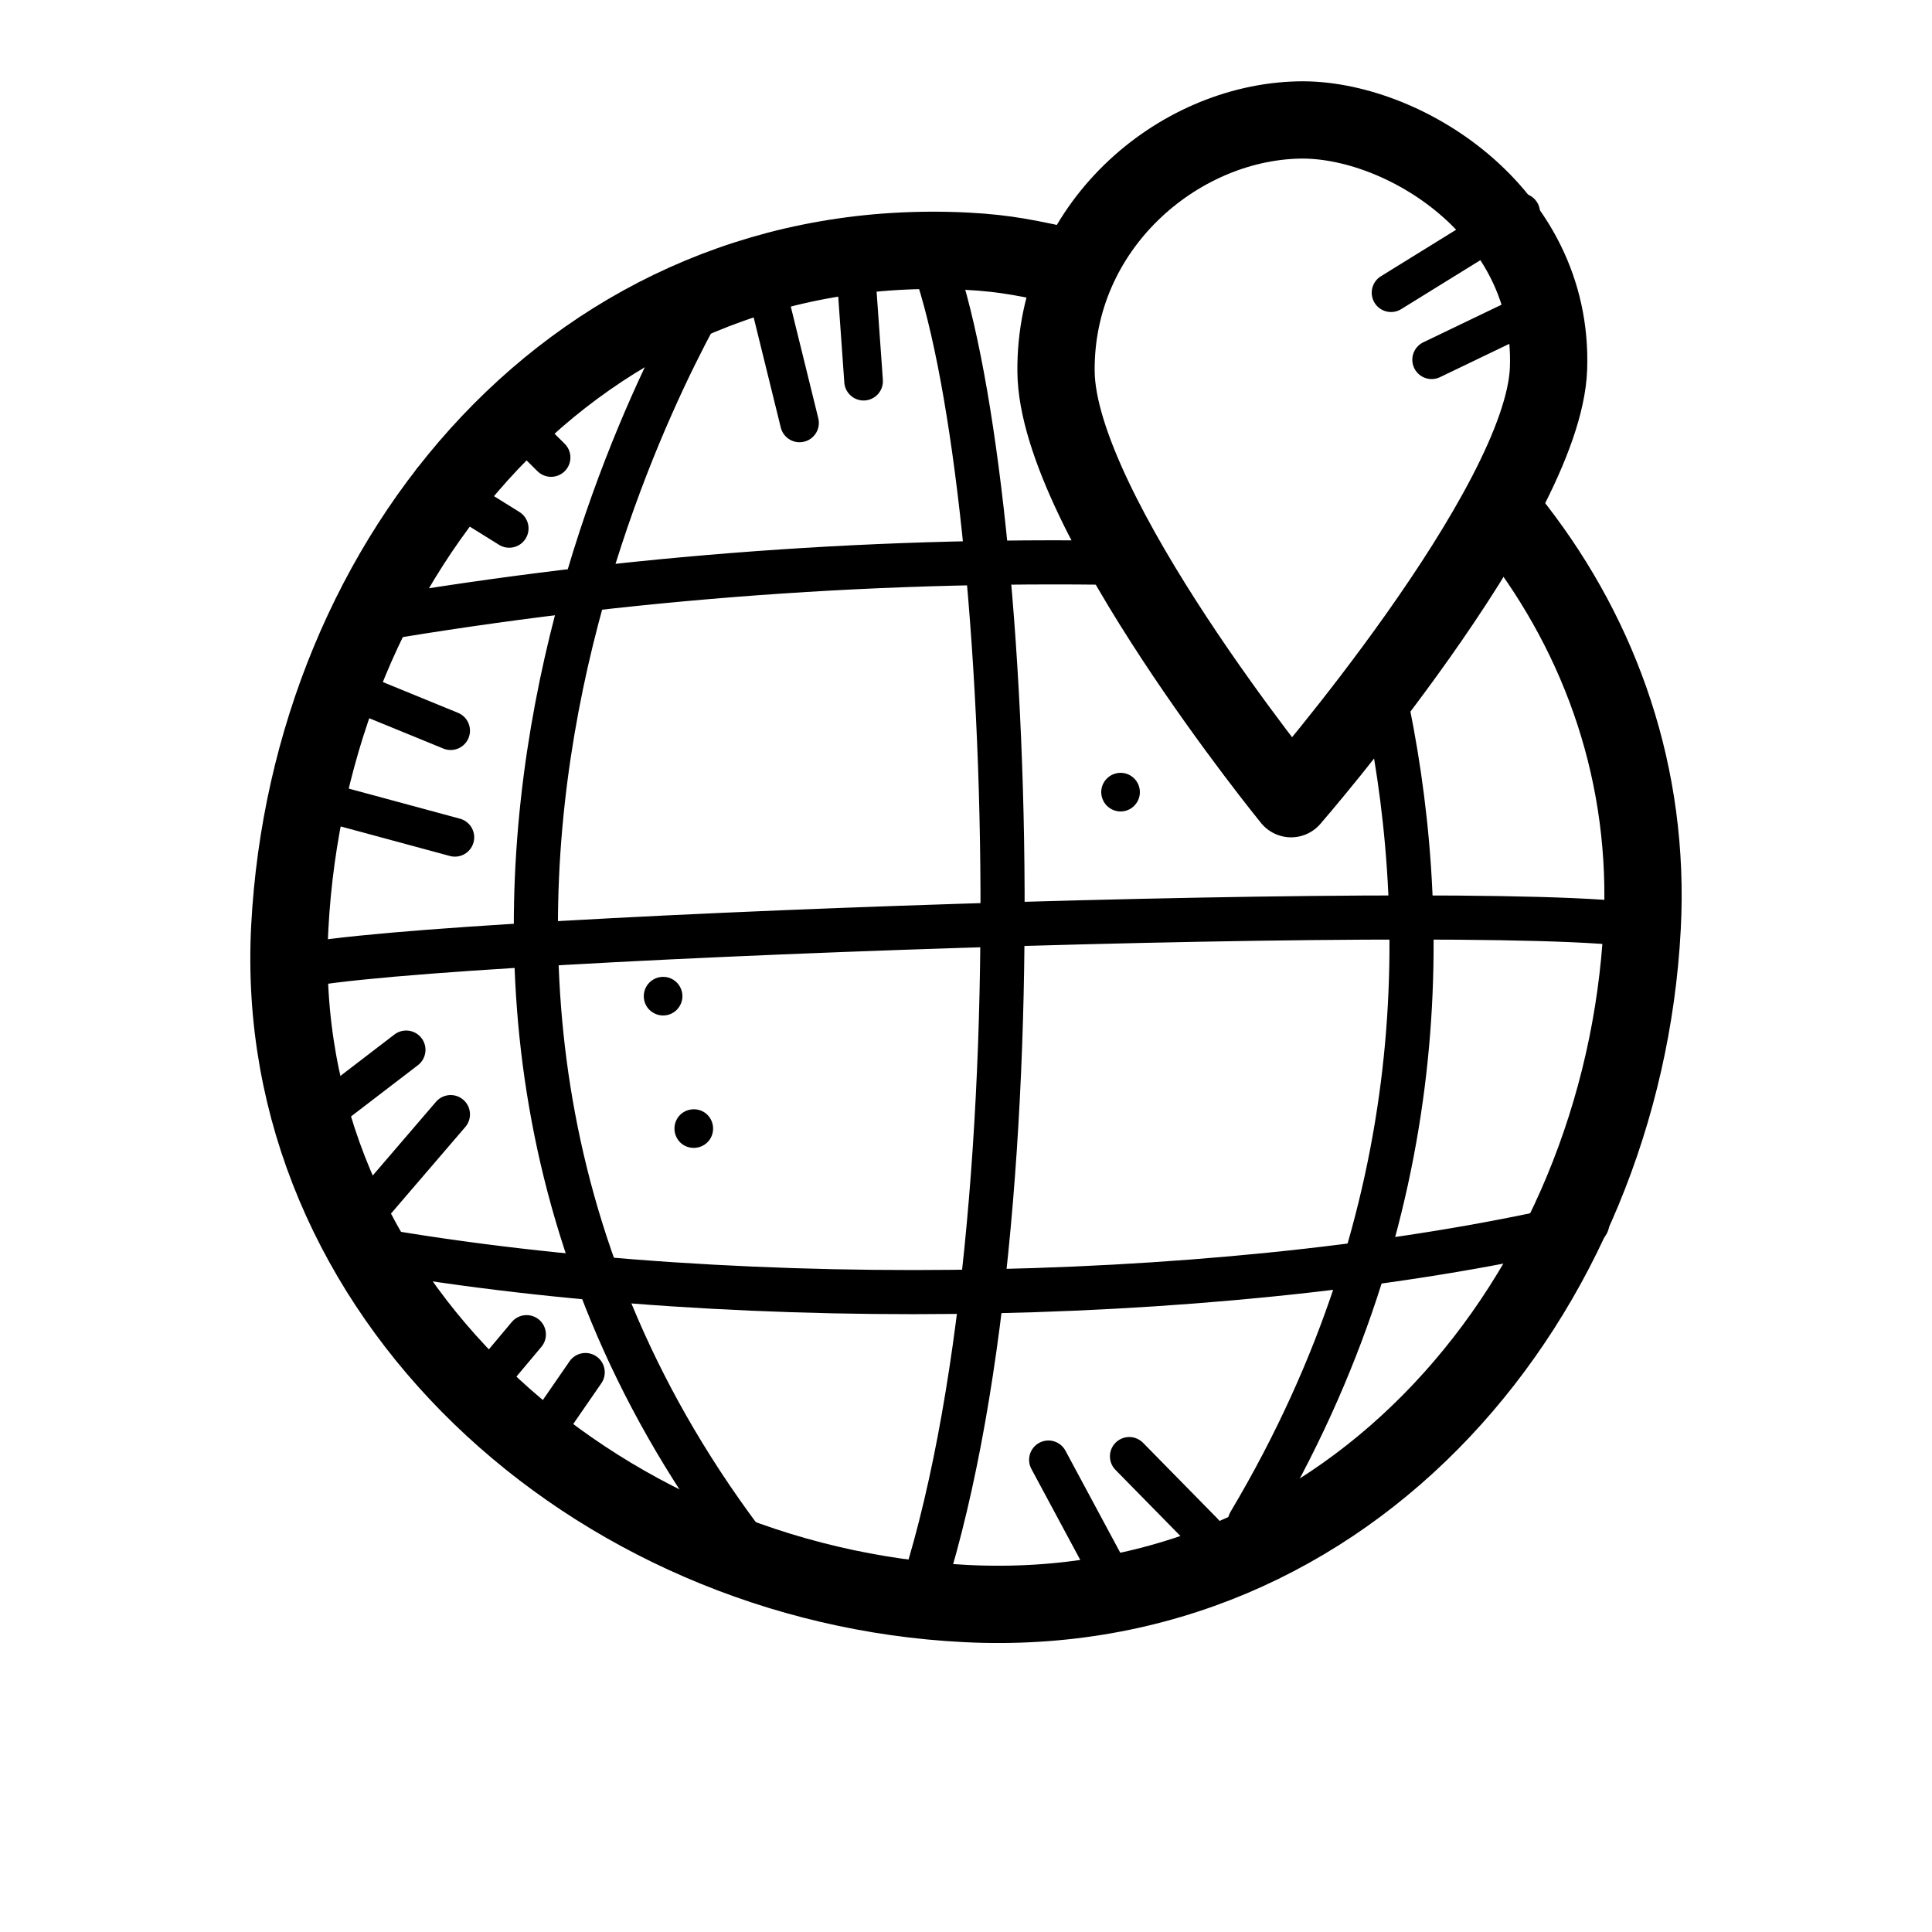 <?xml version="1.0" encoding="iso-8859-1"?>
<!-- Generator: Adobe Illustrator 25.4.1, SVG Export Plug-In . SVG Version: 6.00 Build 0)  -->
<svg version="1.1" baseProfile="basic" id="Layer_1"
	 xmlns="http://www.w3.org/2000/svg" xmlns:xlink="http://www.w3.org/1999/xlink" x="0px" y="0px" viewBox="0 0 100 100"
	 xml:space="preserve">
<line style="fill:none;stroke:#000000;stroke-width:2;stroke-linecap:round;stroke-linejoin:round;stroke-miterlimit:10;" x1="58.45" y1="75.38" x2="62.31" y2="79.31"/>
<path style="fill:none;stroke:#000000;stroke-width:4;stroke-linecap:round;stroke-linejoin:round;stroke-miterlimit:10;" d="
	M55.376,13.83c-2.079-0.44-3.212-0.72-5.377-0.83c-20-1-33.985,15.71-35,35c-1,19,15.707,34.04,35,35c20,1,34-16,35-35
	c0.413-7.84-2.106-14.93-6.538-20.65"/>
<path style="fill:none;stroke:#000000;stroke-width:4;stroke-linecap:round;stroke-linejoin:round;stroke-miterlimit:10;" d="
	M66.826,41.34c0,0-12.093-14.84-12.166-22.1c-0.076-7.49,6.252-12.89,12.557-13.03c5.309-0.12,13.212,4.7,12.935,12.85
	C79.906,26.28,66.826,41.34,66.826,41.34z"/>
<path style="fill:none;stroke:#000000;stroke-width:2.284;stroke-linecap:round;stroke-linejoin:round;stroke-miterlimit:10;" d="
	M14.88,50.19c3.203-1.6,66.249-3.75,70.665-2.12"/>
<path style="fill:none;stroke:#000000;stroke-width:2.284;stroke-linecap:round;stroke-linejoin:round;stroke-miterlimit:10;" d="
	M37.06,14.45c-0.587,1.07-22.184,35.79,2.428,66.69"/>
<path style="fill:none;stroke:#000000;stroke-width:2.284;stroke-linecap:round;stroke-linejoin:round;stroke-miterlimit:10;" d="
	M71.604,35.71c2.498,11.36,2.703,26.93-6.922,43.11"/>
<path style="fill:none;stroke:#000000;stroke-width:2.284;stroke-linecap:round;stroke-linejoin:round;stroke-miterlimit:10;" d="
	M47.743,12.17c4.474,9.22,6.599,50.64-0.247,70.87"/>
<path style="fill:none;stroke:#000000;stroke-width:2.284;stroke-linecap:round;stroke-linejoin:round;stroke-miterlimit:10;" d="
	M18.163,32.27C31.14,30,44.495,28.9,58.284,29.14"/>
<path style="fill:none;stroke:#000000;stroke-width:2.284;stroke-linecap:round;stroke-linejoin:round;stroke-miterlimit:10;" d="
	M19.163,64.65c19.613,3.43,45.492,2.84,62.996-1.34"/>
<path style="fill-rule:evenodd;clip-rule:evenodd;" d="M36.751,58.96c-0.299,0.46-0.918,0.59-1.382,0.3
	c-0.464-0.3-0.599-0.92-0.3-1.39c0.299-0.46,0.918-0.59,1.382-0.3C36.915,57.87,37.05,58.49,36.751,58.96"/>
<path style="fill-rule:evenodd;clip-rule:evenodd;" d="M35.163,52.1c-0.299,0.47-0.918,0.6-1.382,0.3
	c-0.464-0.29-0.598-0.91-0.3-1.38c0.299-0.46,0.918-0.6,1.382-0.3C35.327,51.02,35.462,51.64,35.163,52.1"/>
<line style="fill:none;stroke:#000000;stroke-width:2;stroke-linecap:round;stroke-linejoin:round;stroke-miterlimit:10;" x1="16.743" y1="57.62" x2="21.023" y2="54.34"/>
<line style="fill:none;stroke:#000000;stroke-width:2;stroke-linecap:round;stroke-linejoin:round;stroke-miterlimit:10;" x1="18.494" y1="63.31" x2="23.326" y2="57.68"/>
<line style="fill:none;stroke:#000000;stroke-width:2;stroke-linecap:round;stroke-linejoin:round;stroke-miterlimit:10;" x1="25.612" y1="71.03" x2="27.256" y2="69.07"/>
<line style="fill:none;stroke:#000000;stroke-width:2;stroke-linecap:round;stroke-linejoin:round;stroke-miterlimit:10;" x1="27.177" y1="75.56" x2="30.302" y2="71.03"/>
<line style="fill:none;stroke:#000000;stroke-width:2;stroke-linecap:round;stroke-linejoin:round;stroke-miterlimit:10;" x1="16.743" y1="41.5" x2="23.545" y2="43.34"/>
<line style="fill:none;stroke:#000000;stroke-width:2;stroke-linecap:round;stroke-linejoin:round;stroke-miterlimit:10;" x1="18.17" y1="35.71" x2="23.326" y2="37.82"/>
<line style="fill:none;stroke:#000000;stroke-width:2;stroke-linecap:round;stroke-linejoin:round;stroke-miterlimit:10;" x1="22.371" y1="24.87" x2="26.357" y2="27.35"/>
<line style="fill:none;stroke:#000000;stroke-width:2;stroke-linecap:round;stroke-linejoin:round;stroke-miterlimit:10;" x1="26.357" y1="21.53" x2="28.524" y2="23.68"/>
<line style="fill:none;stroke:#000000;stroke-width:2;stroke-linecap:round;stroke-linejoin:round;stroke-miterlimit:10;" x1="54.266" y1="75.56" x2="58.284" y2="83.04"/>
<line style="fill:none;stroke:#000000;stroke-width:2;stroke-linecap:round;stroke-linejoin:round;stroke-miterlimit:10;" x1="72" y1="15.15" x2="78.71" y2="11"/>
<line style="fill:none;stroke:#000000;stroke-width:2;stroke-linecap:round;stroke-linejoin:round;stroke-miterlimit:10;" x1="74.101" y1="18.62" x2="78.802" y2="16.36"/>
<line style="fill:none;stroke:#000000;stroke-width:2;stroke-linecap:round;stroke-linejoin:round;stroke-miterlimit:10;" x1="41.384" y1="21.89" x2="39.488" y2="14.19"/>
<line style="fill:none;stroke:#000000;stroke-width:2;stroke-linecap:round;stroke-linejoin:round;stroke-miterlimit:10;" x1="44.699" y1="19.73" x2="44.219" y2="12.96"/>
<path style="fill-rule:evenodd;clip-rule:evenodd;" d="M58.841,41.54c-0.299,0.47-0.918,0.6-1.382,0.3
	c-0.464-0.3-0.598-0.92-0.3-1.38c0.299-0.46,0.918-0.6,1.382-0.3C59.005,40.46,59.14,41.08,58.841,41.54"/>
</svg>
